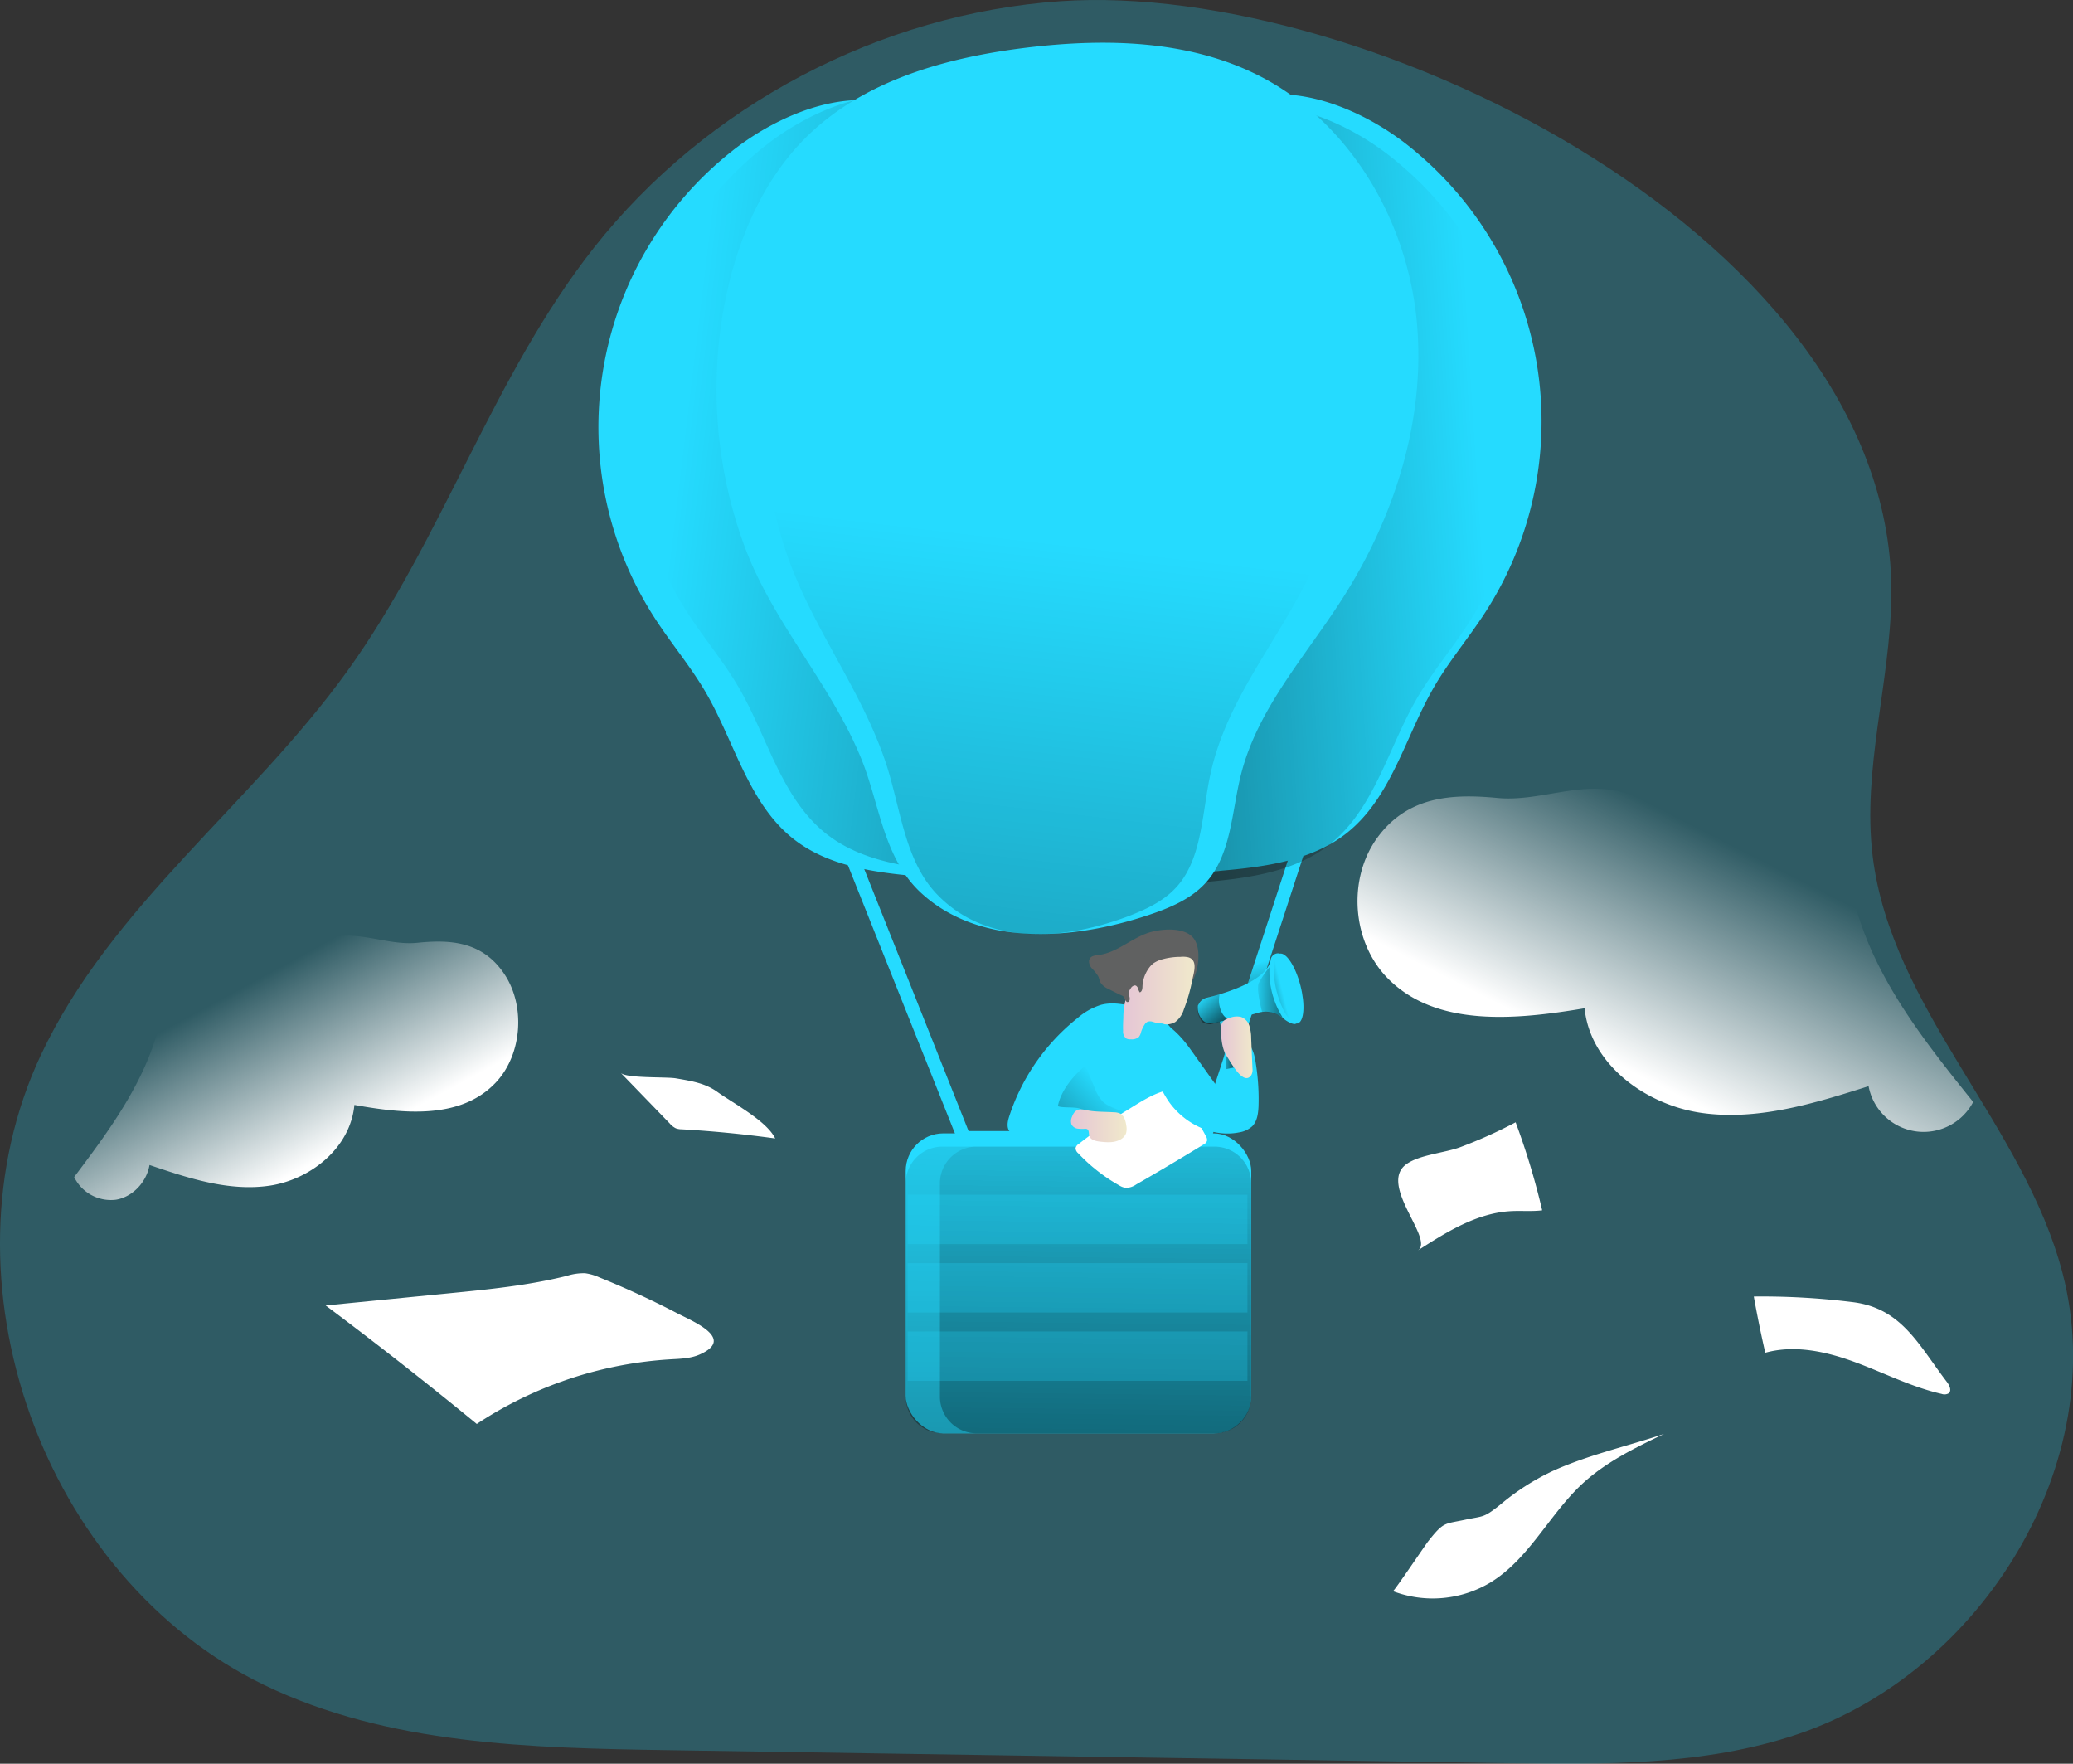 <svg id="Layer_1" data-name="Layer 1" xmlns="http://www.w3.org/2000/svg" xmlns:xlink="http://www.w3.org/1999/xlink" viewBox="0 0 681.59 579.8"><rect x="0" y="0" width="681.59" height="579.8" fill="#333333" stroke="none"/><defs><linearGradient id="linear-gradient" x1="410.24" y1="317.15" x2="418.14" y2="349.6" gradientUnits="userSpaceOnUse"><stop offset="0" stop-color="#010101" stop-opacity="0"/><stop offset="0.95" stop-color="#010101"/></linearGradient><linearGradient id="linear-gradient-2" x1="370.23" y1="369.69" x2="319.67" y2="419" xlink:href="#linear-gradient"/><linearGradient id="linear-gradient-3" x1="227.15" y1="158.23" x2="648.28" y2="209" xlink:href="#linear-gradient"/><linearGradient id="linear-gradient-4" x1="489.5" y1="166.32" x2="185.71" y2="185.46" xlink:href="#linear-gradient"/><linearGradient id="linear-gradient-5" x1="355.93" y1="100.08" x2="271.25" y2="819.84" gradientUnits="userSpaceOnUse"><stop offset="0.12" stop-color="#010101" stop-opacity="0"/><stop offset="0.95" stop-color="#010101"/></linearGradient><linearGradient id="linear-gradient-6" x1="358.85" y1="351.86" x2="353.86" y2="797.57" xlink:href="#linear-gradient"/><linearGradient id="linear-gradient-7" x1="364.48" y1="351.97" x2="359.49" y2="797.09" xlink:href="#linear-gradient"/><linearGradient id="linear-gradient-8" x1="372.61" y1="337.17" x2="396.13" y2="337.17" gradientUnits="userSpaceOnUse"><stop offset="0" stop-color="#e5c6d6"/><stop offset="0.42" stop-color="#ead4d0"/><stop offset="1" stop-color="#f0e9cb"/></linearGradient><linearGradient id="linear-gradient-9" x1="355.51" y1="379.16" x2="373.79" y2="379.16" xlink:href="#linear-gradient-8"/><linearGradient id="linear-gradient-10" x1="2204.71" y1="333.28" x2="2187.32" y2="338.56" gradientTransform="translate(-1242.18 -441.99) rotate(14.48) scale(0.82 1)" xlink:href="#linear-gradient"/><linearGradient id="linear-gradient-11" x1="2196.27" y1="335.13" x2="2206.32" y2="333.38" gradientTransform="matrix(0.8, 0.21, -0.25, 0.97, -1242.15, -441.87)" xlink:href="#linear-gradient"/><linearGradient id="linear-gradient-12" x1="2200.79" y1="334.41" x2="2193.73" y2="336.55" gradientTransform="translate(-1383.19) scale(0.82 1)" xlink:href="#linear-gradient"/><linearGradient id="linear-gradient-13" x1="2169.81" y1="338.66" x2="2181.81" y2="354.89" gradientTransform="translate(-1383.19) scale(0.82 1)" xlink:href="#linear-gradient"/><linearGradient id="linear-gradient-14" x1="2193.48" y1="335.16" x2="2218.93" y2="335.93" gradientTransform="translate(-1383.19) scale(0.82 1)" xlink:href="#linear-gradient"/><linearGradient id="linear-gradient-15" x1="401.1" y1="343.11" x2="408.9" y2="343.11" xlink:href="#linear-gradient"/><linearGradient id="linear-gradient-16" x1="404.73" y1="353.35" x2="415.17" y2="353.35" xlink:href="#linear-gradient-8"/><linearGradient id="linear-gradient-17" x1="574.32" y1="287.79" x2="535.62" y2="363.95" gradientUnits="userSpaceOnUse"><stop offset="0" stop-color="#fff" stop-opacity="0"/><stop offset="0.95" stop-color="#fff"/></linearGradient><linearGradient id="linear-gradient-18" x1="-728.23" y1="331.64" x2="-758.06" y2="390.36" gradientTransform="matrix(-0.94, 0, 0, 1, -597.51, 0)" xlink:href="#linear-gradient-17"/></defs><title>marketing 3</title><path d="M352.15,9.45c-59.39,4.06-116.52,34.2-153.41,80.92C165.4,132.61,149,186,117.58,229.63,86,273.52,39.71,307,16.74,356c-34.51,73.56.43,171.81,73.64,207.06,40.64,19.57,87.39,20.65,132.5,21.35L498,588.66c32.45.5,65.65.89,96.41-9.49,60.72-20.49,103.24-89.42,87.14-151.45-12.71-49-56.34-87-62.47-137.19-3.46-28.36,5.71-56.72,6.14-85.29C626.93,88.58,453.17,2.54,352.15,9.45Z" transform="translate(-3.36 -9.06)" fill="#25dbff" opacity="0.24" style="isolation:isolate"/><path d="M401,385.31H318.79l-37.94-95.07,152.38-3.91Zm-79.18-4.43h76l29.32-90-139.74,3.59Z" transform="translate(-3.36 -9.06)" fill="#25dbff"/><polygon points="417.69 314.79 411.92 317.86 406.51 334.82 411.61 331.38 417.69 314.79" fill="url(#linear-gradient)"/><path d="M376.87,340.18c-3.73-1-7.72-1.77-11.45-.8a21.36,21.36,0,0,0-7.71,4.31,68.32,68.32,0,0,0-22.53,32.37c-.54,1.69-.95,3.73.25,5.09.9,1,2.4,1.29,3.77,1.48q16.51,2.37,33.12,4a10.75,10.75,0,0,0,4-.12,8.45,8.45,0,0,0,3.4-2.25c5.31-5.23,7.6-12.56,9.7-19.6a29.57,29.57,0,0,0,1.73-9.12C391,346.88,384.9,342.39,376.87,340.18Z" transform="translate(-3.36 -9.06)" fill="#25dbff"/><path d="M360.24,359.4l3,7.16a13.07,13.07,0,0,0,2.73,4.64c1.79,1.72,4.36,2.28,6.63,3.3a16.89,16.89,0,0,1,7.19,6.12,73.75,73.75,0,0,1-13-.53,13.23,13.23,0,0,1-3.89-1c-2.41-1.13-1.73-4.08-4.05-5.39-1.66-.94-5.94-.3-7.67-1C352.14,367.64,356.29,362.59,360.24,359.4Z" transform="translate(-3.36 -9.06)" fill="url(#linear-gradient-2)"/><path d="M244.24,58.57a115.69,115.69,0,0,0-25.47,153.89c5.34,8.23,11.72,15.77,16.65,24.24,9.47,16.28,14,36.37,28.71,48.06,11.48,9.1,26.88,11.14,41.48,12.42a17.12,17.12,0,0,0,7.17-.38c5.15-1.77,7.46-7.76,8.19-13.15,2-14.86-2.86-29.65-6.75-44.13A345.32,345.32,0,0,1,307.42,92c2.55-14.83,10.49-41.2-8.63-48C280.55,37.54,258.34,47.47,244.24,58.57Z" transform="translate(-3.36 -9.06)" fill="#25dbff"/><path d="M255.06,56.91A115.69,115.69,0,0,0,229.59,210.8c5.34,8.22,11.72,15.76,16.65,24.24,9.47,16.27,14,36.36,28.71,48.06,11.48,9.1,26.88,11.14,41.48,12.42a17.29,17.29,0,0,0,7.17-.39c5.15-1.77,7.45-7.75,8.19-13.15,2-14.85-2.86-29.65-6.75-44.13a345.32,345.32,0,0,1-6.8-147.57c2.55-14.82,10.49-41.19-8.63-47.95C291.37,35.88,269.16,45.8,255.06,56.91Z" transform="translate(-3.36 -9.06)" fill="url(#linear-gradient-3)"/><path d="M466.09,56.7a115.69,115.69,0,0,1,25.47,153.89c-5.34,8.23-11.72,15.76-16.65,24.24-9.47,16.27-14,36.37-28.71,48.06-11.48,9.1-26.89,11.14-41.48,12.42a17.51,17.51,0,0,1-7.18-.38c-5.14-1.78-7.45-7.76-8.18-13.15-2-14.86,2.86-29.66,6.75-44.14A345.31,345.31,0,0,0,402.9,90.07c-2.55-14.82-10.48-41.19,8.64-47.95C429.77,35.67,452,45.6,466.09,56.7Z" transform="translate(-3.36 -9.06)" fill="#25dbff"/><path d="M460.47,60.45a115.69,115.69,0,0,1,25.47,153.89c-5.34,8.22-11.72,15.76-16.65,24.24-9.47,16.27-14,36.36-28.71,48.06-11.48,9.1-26.88,11.14-41.48,12.42a17.29,17.29,0,0,1-7.17-.39c-5.15-1.77-7.45-7.75-8.19-13.15-2-14.85,2.86-29.65,6.75-44.13a345.32,345.32,0,0,0,6.8-147.57c-2.55-14.83-10.49-41.2,8.63-48C424.16,39.42,446.37,49.34,460.47,60.45Z" transform="translate(-3.36 -9.06)" fill="url(#linear-gradient-4)"/><path d="M242.91,102.81c4.3-17.91,12.22-35.35,25.25-48.37,18.92-18.92,46.38-26.54,72.95-29.74,25.68-3.09,52.82-2.51,75.93,9.11,29.33,14.74,48.28,46.28,51.94,78.9s-6.68,65.81-24.42,93.42c-12,18.7-27.68,35.89-33.14,57.44-3.14,12.36-3.13,26.48-11.77,35.85-4.95,5.38-12,8.24-18.94,10.54-23.35,7.75-54.43,10.9-74.3-7.18-12.65-11.5-13.74-29.28-19.89-44.35-10.21-25-29.3-44.85-38.6-70.42A149.39,149.39,0,0,1,242.91,102.81Z" transform="translate(-3.36 -9.06)" fill="#25dbff"/><path d="M256.71,102.81c3.68-17.91,10.48-35.35,21.66-48.37C294.62,35.52,318.19,27.9,341,24.7c22.05-3.09,45.34-2.51,65.18,9.11,25.17,14.74,41.43,46.28,44.58,78.9s-5.74,65.81-21,93.42C419.47,224.83,406,242,401.34,263.57c-2.69,12.36-2.69,26.48-10.1,35.85C387,304.8,380.93,307.66,375,310c-20,7.75-46.71,10.9-63.78-7.18-10.85-11.5-11.79-29.28-17.07-44.35C285.38,233.45,269,213.58,261,188A172.66,172.66,0,0,1,256.71,102.81Z" transform="translate(-3.36 -9.06)" fill="url(#linear-gradient-5)"/><rect x="297.79" y="372.58" width="113.61" height="98.63" rx="12.35" fill="#25dbff"/><path d="M414.74,398v70.15a12.08,12.08,0,0,1-12.06,12.1H313.24a12.08,12.08,0,0,1-12.1-12.1V398A12.08,12.08,0,0,1,313.24,386h89.44A12.07,12.07,0,0,1,414.74,398Z" transform="translate(-3.36 -9.06)" fill="url(#linear-gradient-6)"/><path d="M414.74,398v70.15a12.08,12.08,0,0,1-12.06,12.1H324.46a12.08,12.08,0,0,1-12.06-12.1V398A12.07,12.07,0,0,1,324.46,386h78.22A12.07,12.07,0,0,1,414.74,398Z" transform="translate(-3.36 -9.06)" fill="url(#linear-gradient-7)"/><path d="M389.08,367.32a68,68,0,0,1,10.78,15.27,2.17,2.17,0,0,1,.35,1.55,2.2,2.2,0,0,1-1.13,1.16q-11,6.74-22.14,13.14a6,6,0,0,1-3.5,1.12,5.69,5.69,0,0,1-2.12-.83,56.69,56.69,0,0,1-13.49-10.58,2.25,2.25,0,0,1-.83-1.69,2.31,2.31,0,0,1,1.1-1.39,181.11,181.11,0,0,1,15-10.52C377.38,372,383.87,367.32,389.08,367.32Z" transform="translate(-3.36 -9.06)" fill="#fff"/><path d="M380.65,315.8c-5.56,1.95-10.19,6.46-16,7.19-1.06.14-2.29.22-2.91,1.09s-.22,2.28.49,3.19a15.85,15.85,0,0,1,2.19,2.68c.35.71.45,1.53.85,2.22a5.85,5.85,0,0,0,2.53,2c4.91,2.52,10.13,5.11,15.64,4.77a15.13,15.13,0,0,0,12-7.42c1.94-3.42,3-10.39.46-13.88C392.91,313.56,384.71,314.38,380.65,315.8Z" transform="translate(-3.36 -9.06)" fill="#606161"/><path d="M392.6,340.91a8.06,8.06,0,0,1-2.85,4.15,6,6,0,0,1-3.64.72,22.35,22.35,0,0,1-3.68-.79,2.71,2.71,0,0,0-1.71-.06,2.42,2.42,0,0,0-1.06,1,9.79,9.79,0,0,0-1.11,2.36,4.18,4.18,0,0,1-.73,1.65,3.5,3.5,0,0,1-2.63.78,3.07,3.07,0,0,1-1.48-.24,2.86,2.86,0,0,1-1.08-2.57c-.06-1.42,0-2.85.08-4.27a21.47,21.47,0,0,1,1.27-7.53,19.68,19.68,0,0,1,2.12-3.56c2.26-3.19,4.85-6.42,8.5-7.84a22,22,0,0,1,6.87-1.09,8.08,8.08,0,0,1,2.55.13c3.37.92,1.8,5.17,1.33,7.61A55.25,55.25,0,0,1,392.6,340.91Z" transform="translate(-3.36 -9.06)" fill="url(#linear-gradient-8)"/><path d="M379,333.25c0,.8-.13,1.84-.9,2.05a4.26,4.26,0,0,1-.57-1.35c-.18-.45-.53-.92-1-.94a1.44,1.44,0,0,0-.74.26,2.65,2.65,0,0,0-1.32,1.59c-.2,1,.55,2,.28,3-.1.36-.44.72-.8.61a1,1,0,0,1-.47-.47,28.72,28.72,0,0,1-1.87-3.82,5.19,5.19,0,0,1-.43-1.49,4.22,4.22,0,0,1,.29-1.75,10.43,10.43,0,0,1,3.41-4.48,30.1,30.1,0,0,1,4.85-3c1.1-.6,3.55-2,4.81-1s-.76,2.21-1.43,2.75A11.09,11.09,0,0,0,379,333.25Z" transform="translate(-3.36 -9.06)" fill="#606161"/><path d="M394.53,353.66l10,14a3.33,3.33,0,0,0,2.15-2.83,12.46,12.46,0,0,0-.3-3.74,29.7,29.7,0,0,1-.36-5.65,6,6,0,0,1,1.12-3.87c1.63-1.9,4.93-1.33,6.63.51s2.2,4.45,2.55,6.93a74,74,0,0,1,.83,13.87c-.11,2.28-.44,4.73-2,6.37a8.27,8.27,0,0,1-4.4,2.07c-8.7,1.75-17.94-2.82-23.06-10.07a32.36,32.36,0,0,1-5.53-21.36C383.24,339.81,391.71,349.71,394.53,353.66Z" transform="translate(-3.36 -9.06)" fill="#25dbff"/><path d="M342.07,371.4c-.56,1.88-1,4.08.17,5.67s3.31,1.84,5.23,2l5.43.42c3.25.25,7,.3,9.15-2.16a10.63,10.63,0,0,0,1.69-3.34,3.51,3.51,0,0,0,.27-2.45c-.3-.72-1-1.15-1.58-1.68-2.24-2.14-1.79-5.92-.24-8.6s3.95-4.79,5.47-7.48a13.63,13.63,0,0,0,1.76-6,3.42,3.42,0,0,0-.22-1.65,3.29,3.29,0,0,0-1.56-1.38C353.86,337.77,344.68,362.64,342.07,371.4Z" transform="translate(-3.36 -9.06)" fill="none"/><path d="M369.61,374.71a5,5,0,0,1,2,.4c1.38.69,1.84,2.4,2.06,3.93a5.57,5.57,0,0,1-.07,2.57,4,4,0,0,1-2,2.13c-2,1.06-4.38.87-6.61.61-1.43-.16-3.16-.6-3.51-2-.18-.75,0-1.79-.7-2.11a1.4,1.4,0,0,0-.61-.1,13.15,13.15,0,0,1-2.51-.06,2.68,2.68,0,0,1-2-1.37,3.41,3.41,0,0,1,.17-2.52c.87-2.38,2.3-2.73,4.5-2.23C363.31,374.63,366.59,374.5,369.61,374.71Z" transform="translate(-3.36 -9.06)" fill="url(#linear-gradient-9)"/><path d="M397.58,339a3.86,3.86,0,0,1,2.48-1.91c4.9-1.17,20.24-5.41,21.13-12.72a2.45,2.45,0,0,1,2.69-1.89c2.4,0,6.22,22.6,5.58,23.09s-2.83-.56-4-1.61a8.81,8.81,0,0,0-8.62-1.9c-1.94.6-5.47,1.42-8.77,2.13-2.37.51-4.62,1-6.07,1.26a3.42,3.42,0,0,1-3.3-1.15,5.82,5.82,0,0,1-1.44-4.76S397.41,339.33,397.58,339Z" transform="translate(-3.36 -9.06)" fill="#25dbff"/><ellipse cx="427.03" cy="334.04" rx="4.02" ry="11.84" transform="translate(-73.31 108.32) rotate(-14.48)" fill="#25dbff"/><ellipse cx="427.03" cy="334.04" rx="4.02" ry="11.84" transform="translate(-73.31 108.32) rotate(-14.48)" fill="url(#linear-gradient-10)"/><ellipse cx="426.59" cy="334.18" rx="1.21" ry="3.56" transform="matrix(0.97, -0.25, 0.25, 0.97, -73.36, 108.21)" fill="url(#linear-gradient-11)"/><path d="M425.7,330.73l-3.06.4s1.17,7.37,2.47,8l2.09-1.54Z" transform="translate(-3.36 -9.06)" fill="url(#linear-gradient-12)"/><path d="M404.51,340.37s.83,3.74,3.6,3.84l-6.85,1.55s-2.45-.14-2.93-1.13-2.92-4.4.52-7.06l5.52-1.69A8.53,8.53,0,0,0,404.51,340.37Z" transform="translate(-3.36 -9.06)" fill="url(#linear-gradient-13)"/><path d="M420.77,327a28.5,28.5,0,0,0,4.33,16.57,10.07,10.07,0,0,0-6.78-1.83s-2-7.39-1.13-9.45A30.48,30.48,0,0,1,420.77,327Z" transform="translate(-3.36 -9.06)" fill="url(#linear-gradient-14)"/><polygon points="401.1 335.86 403.05 346.99 402.97 351.51 408.9 350.21 408.18 345.74 405.68 334.71 401.1 335.86" fill="#25dbff"/><polygon points="401.1 335.86 403.05 346.99 402.97 351.51 408.9 350.21 408.18 345.74 405.68 334.71 401.1 335.86" fill="url(#linear-gradient-15)"/><path d="M406.83,356.46c-1.58-2.29-1.84-5.21-2.05-8a4.88,4.88,0,0,1,.63-3.52,4.56,4.56,0,0,1,2.25-1.25,6.28,6.28,0,0,1,3.77-.31,4.62,4.62,0,0,1,2.72,2.92,14,14,0,0,1,.59,4.07l.18,4.31.24,5.62a3.63,3.63,0,0,1-.35,2.14C412.27,366.37,407.89,358,406.83,356.46Z" transform="translate(-3.36 -9.06)" fill="url(#linear-gradient-16)"/><path d="M501.69,378a237.37,237.37,0,0,1,8.73,28.94c-3.42.43-6.88.08-10.32.27-11.18.62-21.16,6.87-30.57,12.93,5.66-3.65-13.39-21.8-3.59-28.49,4.32-3,12.57-3.61,17.6-5.49A156.23,156.23,0,0,0,501.69,378Z" transform="translate(-3.36 -9.06)" fill="#fff"/><path d="M200.45,429a16.72,16.72,0,0,0-4.72-1.38,18.34,18.34,0,0,0-6,.87C177,431.66,164,432.94,151,434.22l-40.57,4q25.28,18.92,49.69,38.95A129.56,129.56,0,0,1,224,455.91c3.18-.18,6.45-.27,9.36-1.55,11.93-5.24-2.1-10.85-7.5-13.66Q213.44,434.24,200.45,429Z" transform="translate(-3.36 -9.06)" fill="#fff"/><path d="M513.7,492.72c11.76-5.37,24.51-8.16,36.78-12.28-9.45,4.54-19,9.18-26.74,16.29-10.9,10.07-17.54,24.66-30.17,32.46a36.9,36.9,0,0,1-32.22,2.95c.33.12,10.52-15,11.57-16.36,5.18-6.59,5.38-5.66,12.11-7.11,6.22-1.33,6-.46,11.8-5.12A78.61,78.61,0,0,1,513.7,492.72Z" transform="translate(-3.36 -9.06)" fill="#fff"/><path d="M207.46,361.75l16.12,16.65a6.16,6.16,0,0,0,2,1.58,5.87,5.87,0,0,0,2,.33c10.25.59,20.49,1.6,30.66,3-2.8-5.8-13.87-11.59-19-15.28-4-2.9-8.56-3.6-13.59-4.47C222.54,363,209.26,363.61,207.46,361.75Z" transform="translate(-3.36 -9.06)" fill="#fff"/><path d="M456.27,284.37c-10,13.67-8.41,34.62,3.63,46.57,16,15.94,42.16,13.32,64.46,9.58,1.87,18.53,20.25,31.89,38.7,34.43s36.93-3.18,54.68-8.82a18.41,18.41,0,0,0,34.39,5.19c-11.54-14.38-23.17-28.9-31.36-45.41s-12.75-35.43-9.28-53.53c1.25-6.54,2.66-15.13-3.23-18.25a12.83,12.83,0,0,0-5.93-1.1,78.07,78.07,0,0,0-43.43,12.69c-3.86,2.53-7.79,5.52-12.39,5.78-3.7.21-7.22-1.38-10.81-2.26-13.22-3.25-26.68,3.44-40,2.14C480.58,269.92,466.18,270.88,456.27,284.37Z" transform="translate(-3.36 -9.06)" fill="url(#linear-gradient-17)"/><path d="M169,329c7.25,10.54,6.07,26.69-2.61,35.91-11.58,12.29-30.42,10.27-46.51,7.38-1.34,14.29-14.6,24.59-27.91,26.55s-26.64-2.45-39.45-6.8c-1,5.74-5.66,10.55-11.07,11.42A13.43,13.43,0,0,1,27.74,396c8.33-11.08,16.72-22.28,22.63-35s9.19-27.31,6.69-41.27c-.9-5-1.91-11.66,2.33-14.07a8.86,8.86,0,0,1,4.28-.85A53.72,53.72,0,0,1,95,314.63c2.79,1.95,5.62,4.25,8.94,4.45,2.66.16,5.2-1.06,7.8-1.74,9.53-2.51,19.24,2.65,28.88,1.65C151.5,317.86,161.88,318.6,169,329Z" transform="translate(-3.36 -9.06)" fill="url(#linear-gradient-18)"/><path d="M612.32,437.1A240.3,240.3,0,0,0,580,435.28q1.66,9.29,3.77,18.48c9.72-2.7,20.14-.38,29.6,3.12s18.54,8.18,28.38,10.41a2.72,2.72,0,0,0,2.31-.19c1.09-.88.28-2.62-.57-3.74C634.18,451.19,628.59,439,612.32,437.1Z" transform="translate(-3.36 -9.06)" fill="#fff"/><rect x="298.42" y="392.76" width="111.73" height="16.23" fill="#25dbff" opacity="0.24" style="isolation:isolate"/><rect x="298.42" y="415.24" width="111.73" height="16.23" fill="#25dbff" opacity="0.24" style="isolation:isolate"/><rect x="298.42" y="437.71" width="111.73" height="16.23" fill="#25dbff" opacity="0.24" style="isolation:isolate"/></svg>